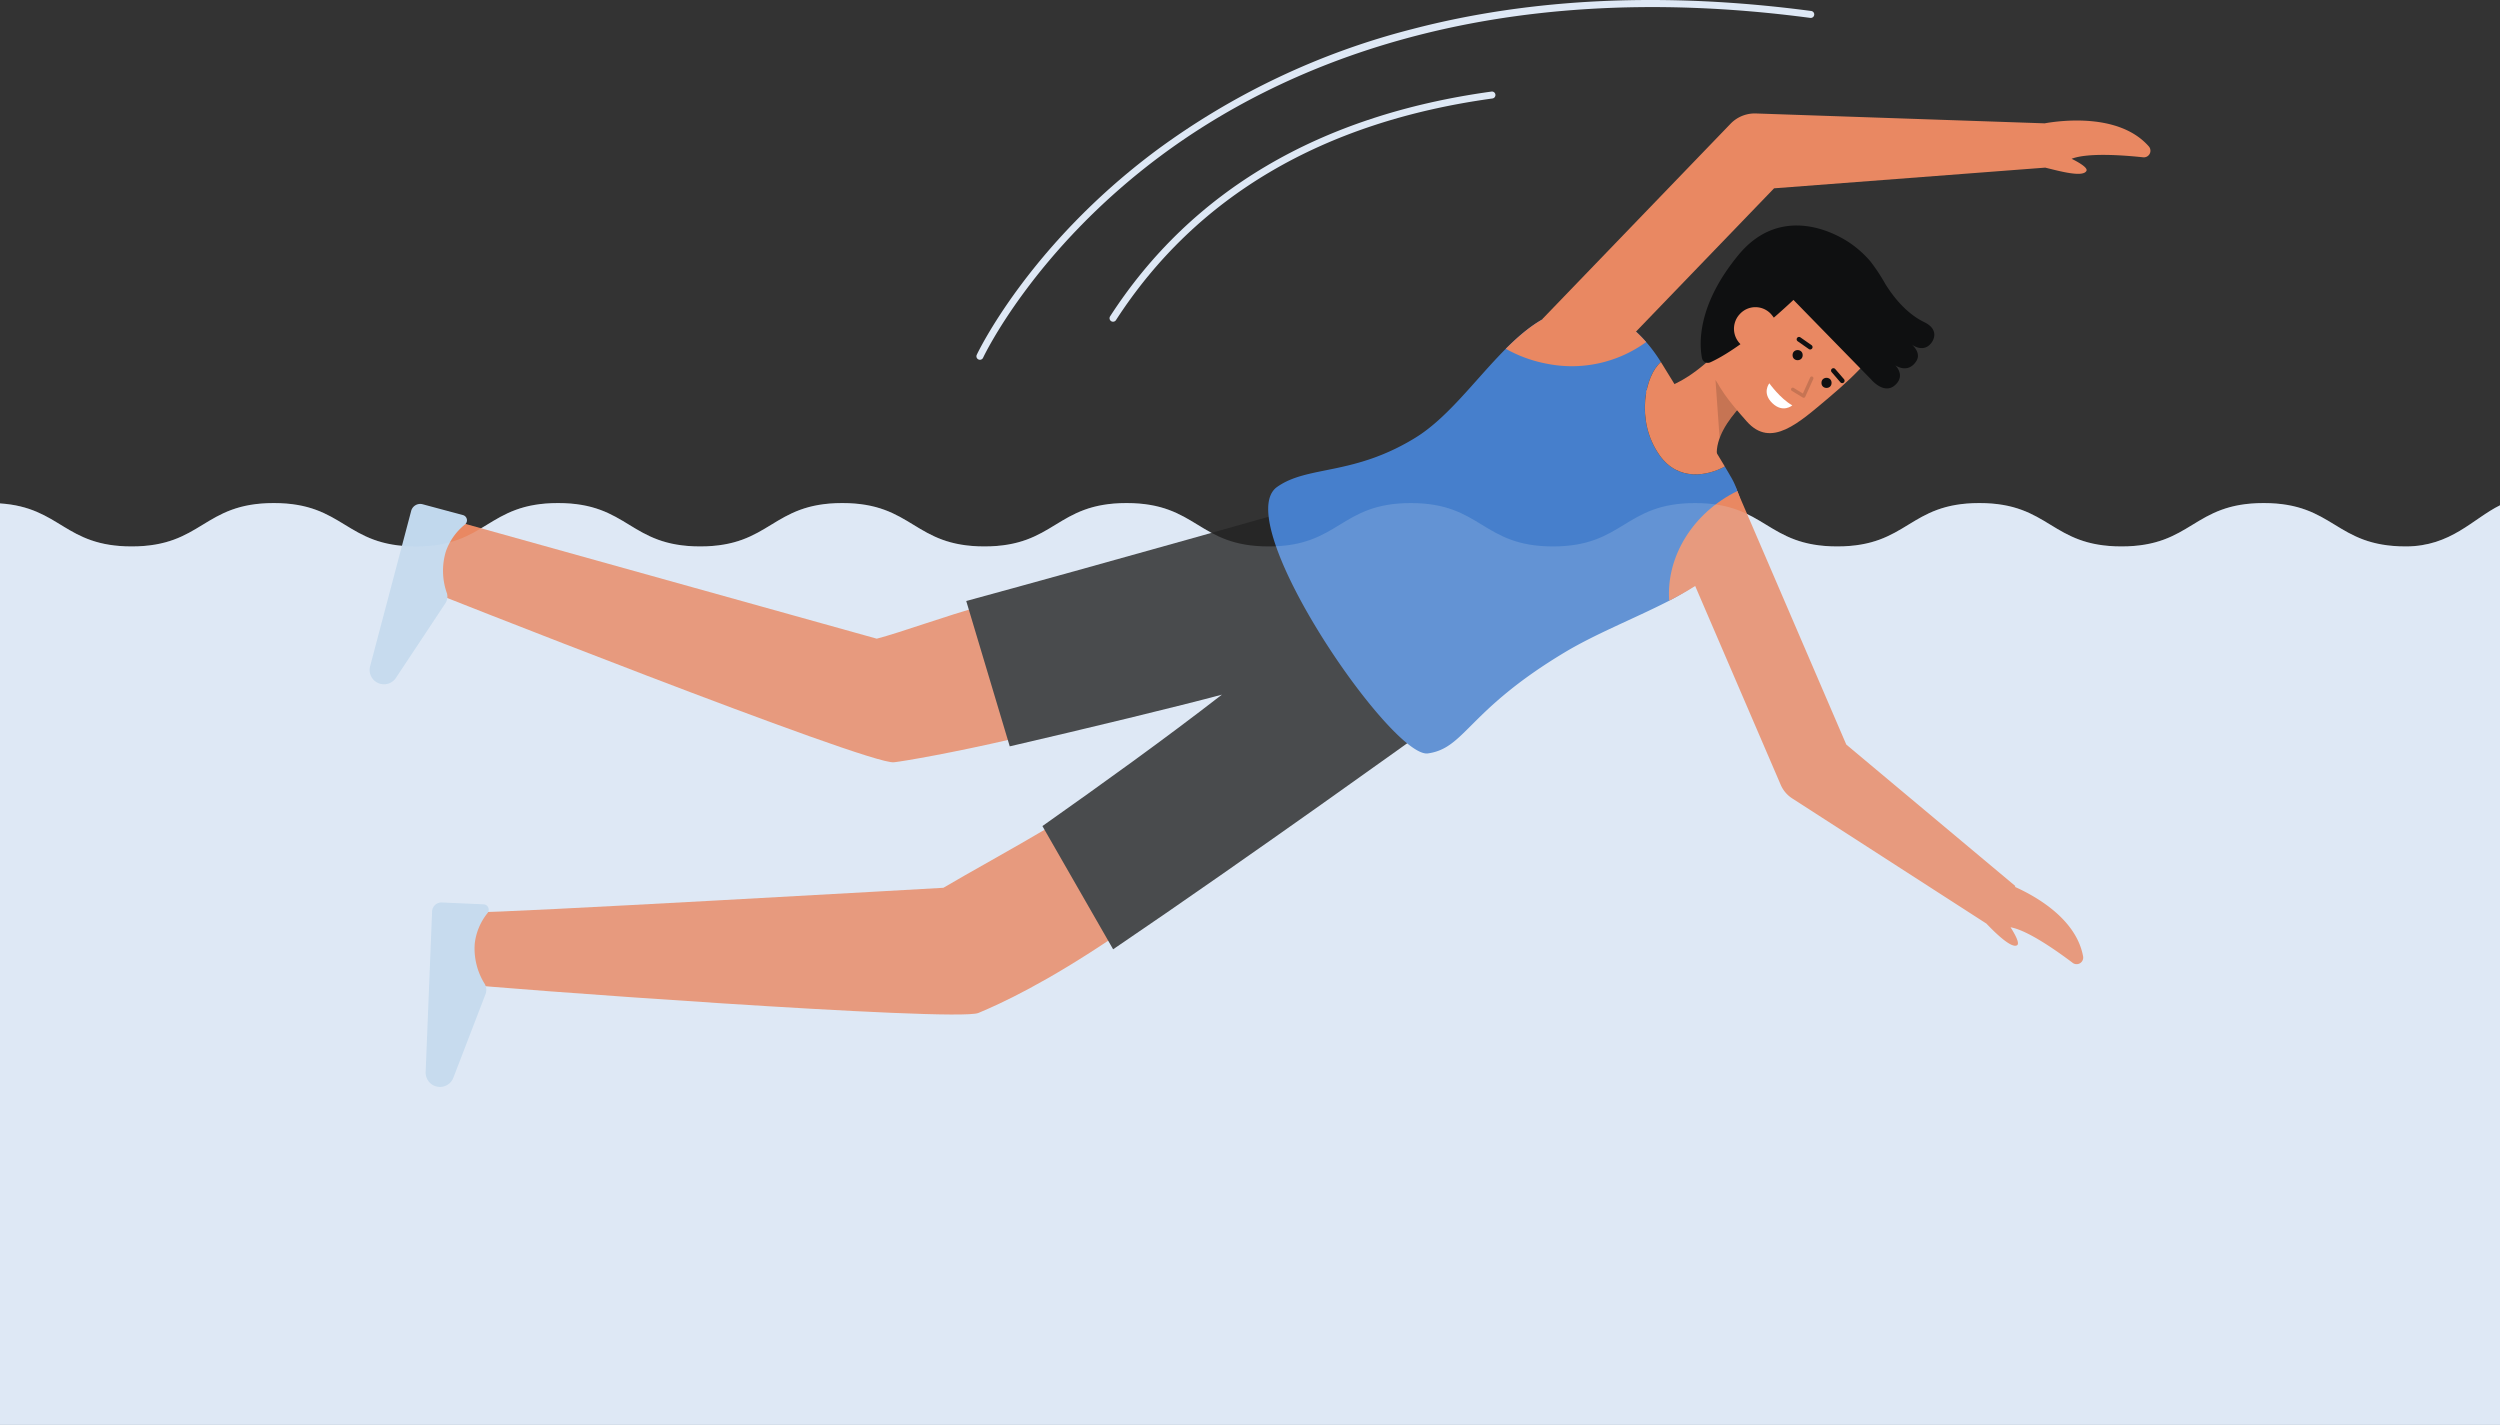 <svg id="Layer_1" data-name="Layer 1" xmlns="http://www.w3.org/2000/svg" viewBox="0 0 715.89 408.034">
  <rect x="0" y="0" width="715.89" height="408.034" fill="#333333" stroke="none"/>
  <path d="M715.89,144.694v263.34H0V144.154c17.41,1.15,18.41,12.32,37.7,12.32,20.35,0,20.35-12.42,40.7-12.42s20.35,12.42,40.7,12.42,20.35-12.42,40.7-12.42,20.35,12.42,40.7,12.42,20.35-12.42,40.7-12.42,20.35,12.42,40.7,12.42,20.35-12.42,40.7-12.42,20.35,12.42,40.7,12.42,20.35-12.42,40.7-12.42,20.35,12.42,40.71,12.42c20.34,0,20.34-12.42,40.69-12.42s20.35,12.42,40.71,12.42,20.35-12.42,40.7-12.42,20.35,12.42,40.7,12.42,20.35-12.42,40.71-12.42,20.35,12.42,40.7,12.42C701.89,156.474,708.17,148.494,715.89,144.694Z" fill="#dee8f5"></path>
  <g>
    <g>
      <path d="M470.479,111.532s8.193,3.078,22.825-12.163l12.8,10.008s-15.332,11.159-14.469,21.184Z" fill="#E98862"></path>
      <g opacity="0.15">
        <path d="M492.424,125.5l-1.184-16.669,6.986,7.738A28.747,28.747,0,0,0,492.424,125.5Z"></path>
      </g>
      <path d="M493.417,87.17c-4.054,5.06-6.277,11.679-4.09,17.268,2.6,6.634,5.753,10.456,10.862,16.234,6.971,7.886,14.964.355,23.447-6.751,8.517-7.133,16.857-15.685,17-21.365.287-11.337-19.519-26.355-31.162-20.018C503.454,75.815,497.275,82.354,493.417,87.17Z" fill="#E98862"></path>
      <path d="M542.707,104.591s3.576,2.592,6.015-1.14c1.617-2.474-1.276-4.791-1.276-4.791s2.765,2.172,5.026.172c1.426-1.26,2.872-4.489-1.429-6.573C546,89.814,542.3,85.21,539.891,81.349a51.9,51.9,0,0,0-4.29-6.5l-.007-.012v0a29.681,29.681,0,0,0-6.722-5.822c-7.109-4.42-20.536-8.75-31.041,3.981-11.723,14.209-11.281,25.214-10.466,29.507a1.713,1.713,0,0,0,2.385,1.252c3.26-1.46,10.9-5.767,23.819-17.871,17.234,17.668,22.207,22.739,22.207,22.739s3.681,4.492,6.857,1.684S542.707,104.591,542.707,104.591Z" fill="#0f1011"></path>
      <g>
        <circle cx="514.76" cy="101.695" r="1.449" fill="#0f1011"></circle>
        <circle cx="523.034" cy="109.638" r="1.449" fill="#0f1011"></circle>
        <path d="M527.011,109.474l-.006-.007-2.506-2.908a.68.68,0,0,1,.071-.96.69.69,0,0,1,.96.072l2.506,2.908a.68.68,0,0,1-1.025.9Z" fill="#0f1011"></path>
        <path d="M514.656,97.613a.681.681,0,0,1,.9-1.009l3.189,2.232a.681.681,0,0,1-.781,1.116l-3.189-2.232A.727.727,0,0,1,514.656,97.613Z" fill="#0f1011"></path>
      </g>
      <path d="M507.111,98.4a6.142,6.142,0,1,1-8.862-8.508,6.04,6.04,0,0,1,8.685-.177C509.941,92.9,509.461,95.949,507.111,98.4Z" fill="#E98862"></path>
      <g opacity="0.15">
        <path d="M513,111.837a.5.5,0,0,1,.636-.758l2.63,1.609,2.073-4.585a.5.5,0,0,1,.912.411l-2.307,5.1a.5.5,0,0,1-.309.272.5.5,0,0,1-.408-.051l-3.113-1.9A.505.505,0,0,1,513,111.837Z"></path>
      </g>
      <path d="M506.655,109.755s3.12,4.381,6.584,6.322c0,0-2.658,2.311-5.722-.63S506.655,109.755,506.655,109.755Z" fill="#fff"></path>
    </g>
    <g>
      <path d="M281,173.569c-9.955,2.713-23.21,7.584-29.934,9.32l-125.1-34.906-5.51,20.264s128.187,50.836,135.521,50.038c2.953-.322,16.96-2.739,33.907-6.674Z" fill="#E98862"></path>
      <path d="M301.15,236.424c-11.673,6.911-23.822,13.545-31.007,17.8,0,0-130.127,7.433-133.108,6.944l-3.4,20.723c5.156.846,140.148,10.834,146.531,8.178,6.248-2.6,19.4-8.621,39.364-22.169Z" fill="#E98862"></path>
      <path d="M105.982,190.8a4.107,4.107,0,0,0,3.219,5.084h0a4.109,4.109,0,0,0,4.1-1.652l14.244-21.484a3.46,3.46,0,0,0,.436-2.857,19.108,19.108,0,0,1-.311-11.958,17.028,17.028,0,0,1,5.4-7.683,1.547,1.547,0,0,0-.5-2.753l-11.544-3.1a2.677,2.677,0,0,0-3.283,1.9Z" fill="#c1d8ed"></path>
      <path d="M121.886,306.982a4.108,4.108,0,0,0,4.243,4.268h0a4.106,4.106,0,0,0,3.642-2.5l9.258-24.057a3.463,3.463,0,0,0-.193-2.884,19.114,19.114,0,0,1-2.892-11.606,17.036,17.036,0,0,1,3.609-8.67,1.547,1.547,0,0,0-1.089-2.578l-11.94-.527A2.677,2.677,0,0,0,123.73,261Z" fill="#c1d8ed"></path>
      <path d="M408.557,208.826s-50.434,36.318-89.806,63.009L298.5,236.55c17.4-12.29,34.778-24.754,51.4-37.635-12.119,3.262-38.715,9.7-60.756,14.807L276.687,172.1c40.224-10.958,97.649-27.243,97.649-27.243Z" fill="#262626"></path>
    </g>
    <g>
      <path d="M596.51,273.869c-1.95-10.688-13.442-17.176-19.541-19.913l.157-.213-48.432-40.537-31.755-73.818-20.03,8.617,32.763,76.16.237.555a8.753,8.753,0,0,0,3.313,3.916l55.6,35.842c2.557,2.694,7.234,7.237,8.792,6.194.83-.557-.668-3.242-1.877-5.135,4.857.837,13.2,6.715,17.777,10.176A1.888,1.888,0,0,0,596.51,273.869Z" fill="#E98862"></path>
      <path d="M408.9,215.746c-10.4,1.492-57.036-66.471-43.2-76.3,8.806-6.257,21.8-3.114,39.683-14.147s30.561-41.574,52.235-36.441c6.289,1.489,12.943,6.654,18,14.836-4.4,3.559-7.5,16.682-.348,26.724,5.366,7.534,13.821,5.831,18.638,3.163.666,1.117,1.179,1.987,1.485,2.539a22.028,22.028,0,0,1,1.934,3.979c4.222,13.51-4.9,24.56-19.853,32.18-9.562,4.872-20.606,9.235-29.439,14.546C420.21,203.535,419.607,214.213,408.9,215.746Z" fill="#467FCC"></path>
      <path d="M493.912,133.577c-4.817,2.668-13.272,4.371-18.638-3.163-7.148-10.042-4.048-23.165.348-26.724l.016.025C482,114.021,490.3,127.511,493.912,133.577Z" fill="#E98862"></path>
      <path d="M615.319,41.918c-8.436-9.6-25.2-7.423-29.828-6.6L502.8,32.49a9.636,9.636,0,0,0-7.23,2.929l-.391.406-53.507,55.53,21.475,9.138,44.87-46.567L585.668,48c3.917.957,10.862,2.912,11.806.905.425-.9-2.241-2.435-4.252-3.437,4.6-1.782,14.773-1.035,20.479-.423A1.888,1.888,0,0,0,615.319,41.918Z" fill="#E98862"></path>
      <path d="M477.982,172.019c-.906-12.661,6.827-25.193,19.541-31.423C503.444,155.8,492.525,164.535,477.982,172.019Z" fill="#E98862"></path>
      <path d="M471.391,97.946a36.221,36.221,0,0,1-28.372,6.222,38.317,38.317,0,0,1-11.825-4.289c7.79-7.8,16.079-13.481,26.423-11.027C462.27,89.951,467.127,93.075,471.391,97.946Z" fill="#E98862"></path>
    </g>
  </g>
  <g>
    <path d="M280.607,103.024a1,1,0,0,1-.908-1.42c.143-.307,14.617-31.037,51.179-58.354A211.452,211.452,0,0,1,404.5,8.306C438.7-.628,477.107-2.365,518.652,3.144a1,1,0,0,1-.264,1.983C425-7.257,365.568,19.857,332.164,44.786c-36.2,27.012-50.509,57.354-50.649,57.657A1,1,0,0,1,280.607,103.024Z" fill="#dee8f5"></path>
    <path d="M318.724,92.125a1,1,0,0,1-.839-1.543c23.246-35.939,60-57.594,109.228-64.362a1,1,0,0,1,.272,1.981c-48.629,6.686-84.906,28.039-107.82,63.467A1,1,0,0,1,318.724,92.125Z" fill="#dee8f5"></path>
  </g>
  <path d="M715.89,144.694v263.34H0V144.154c17.41,1.15,18.41,12.32,37.7,12.32,20.35,0,20.35-12.42,40.7-12.42s20.35,12.42,40.7,12.42,20.35-12.42,40.7-12.42,20.35,12.42,40.7,12.42,20.35-12.42,40.7-12.42,20.35,12.42,40.7,12.42,20.35-12.42,40.7-12.42,20.35,12.42,40.7,12.42,20.35-12.42,40.7-12.42,20.35,12.42,40.71,12.42c20.34,0,20.34-12.42,40.69-12.42s20.35,12.42,40.71,12.42,20.35-12.42,40.7-12.42,20.35,12.42,40.7,12.42,20.35-12.42,40.71-12.42,20.35,12.42,40.7,12.42C701.89,156.474,708.17,148.494,715.89,144.694Z" fill="#dee8f5" opacity="0.19"></path>
</svg>